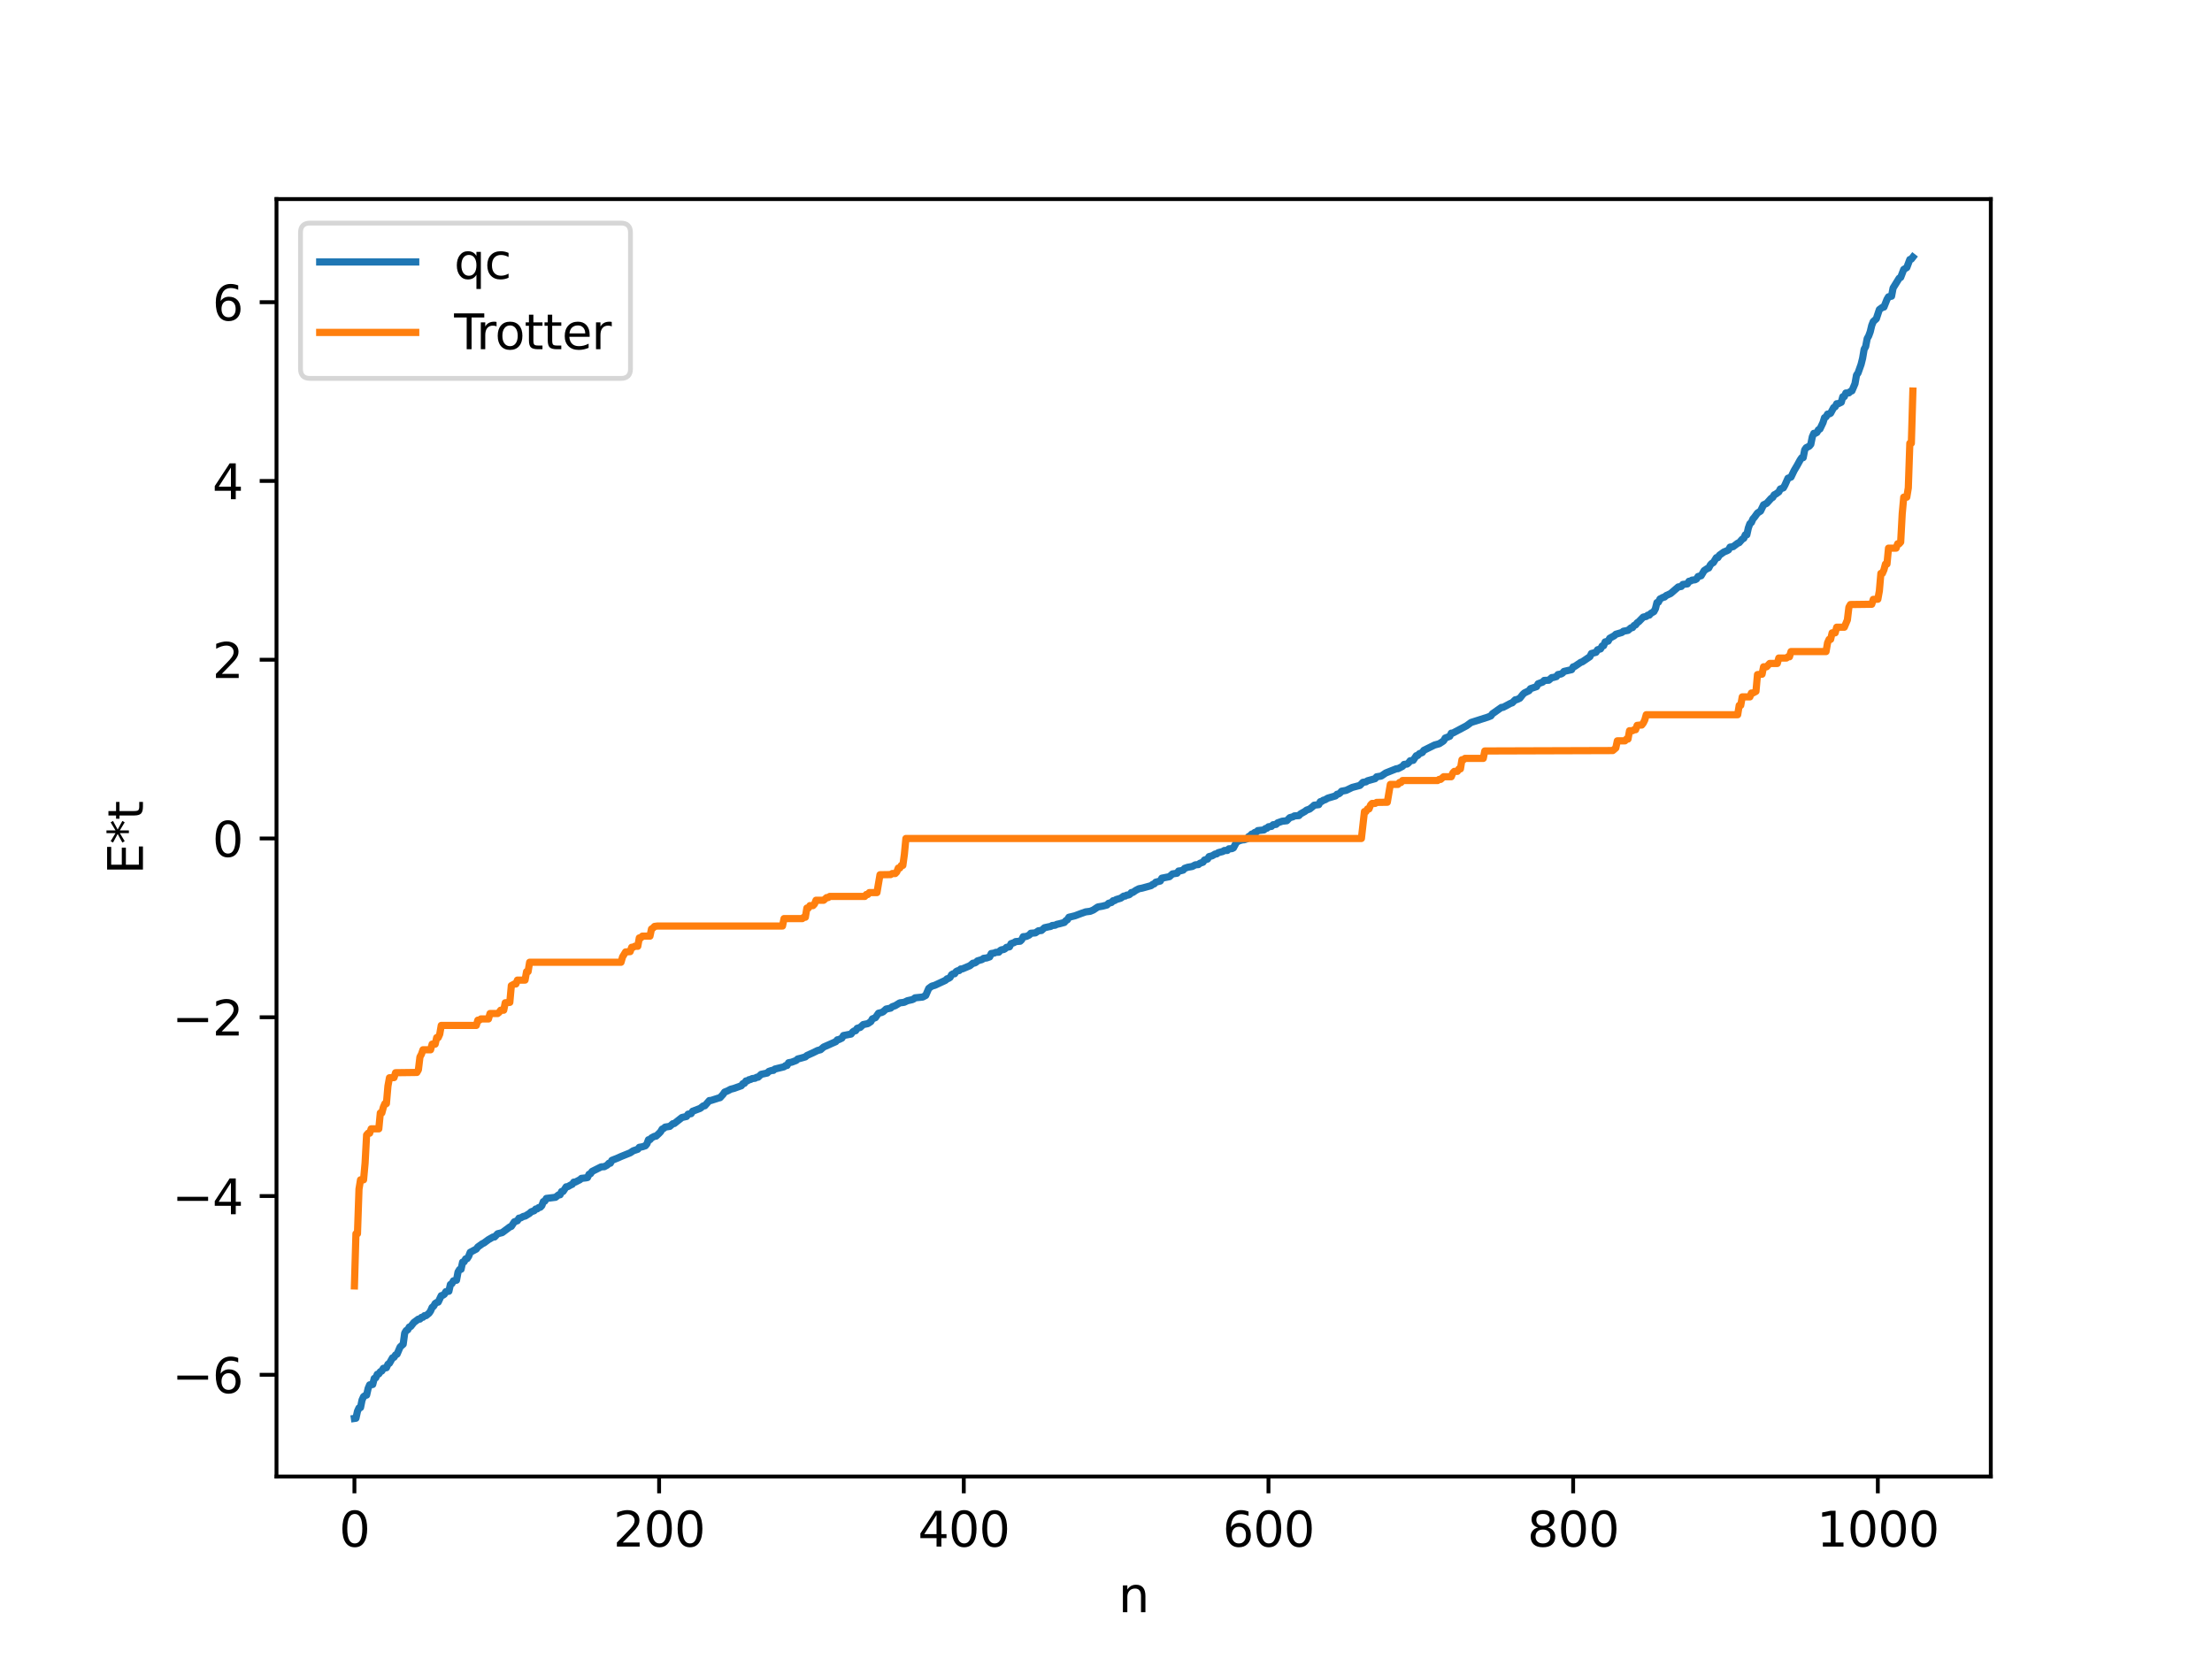 <?xml version="1.0" encoding="utf-8" standalone="no"?>
<!DOCTYPE svg PUBLIC "-//W3C//DTD SVG 1.1//EN"
  "http://www.w3.org/Graphics/SVG/1.1/DTD/svg11.dtd">
<svg xmlns:xlink="http://www.w3.org/1999/xlink" width="460.8pt" height="345.6pt" viewBox="0 0 460.8 345.6" xmlns="http://www.w3.org/2000/svg" version="1.1">
 <defs>
  <style type="text/css">*{stroke-linejoin: round; stroke-linecap: butt}</style>
 </defs>
 <g id="figure_1">
  <g id="patch_1">
   <path d="M 0 345.6 
L 460.8 345.6 
L 460.8 0 
L 0 0 
z
" style="fill: #ffffff"/>
  </g>
  <g id="axes_1">
   <g id="patch_2">
    <path d="M 57.6 307.584 
L 414.72 307.584 
L 414.72 41.472 
L 57.6 41.472 
z
" style="fill: #ffffff"/>
   </g>
   <g id="matplotlib.axis_1">
    <g id="xtick_1">
     <g id="line2d_1">
      <defs>
       <path id="m0166af80d6" d="M 0 0 
L 0 3.5 
" style="stroke: #000000; stroke-width: 0.8"/>
      </defs>
      <g>
       <use xlink:href="#m0166af80d6" x="73.833" y="307.584" style="stroke: #000000; stroke-width: 0.8"/>
      </g>
     </g>
     <g id="text_1">
      <!-- 0 -->
      <g transform="translate(70.651 322.182) scale(0.1 -0.1)">
       <defs>
        <path id="DejaVuSans-30" d="M 2034 4250 
Q 1547 4250 1301 3770 
Q 1056 3291 1056 2328 
Q 1056 1369 1301 889 
Q 1547 409 2034 409 
Q 2525 409 2770 889 
Q 3016 1369 3016 2328 
Q 3016 3291 2770 3770 
Q 2525 4250 2034 4250 
z
M 2034 4750 
Q 2819 4750 3233 4129 
Q 3647 3509 3647 2328 
Q 3647 1150 3233 529 
Q 2819 -91 2034 -91 
Q 1250 -91 836 529 
Q 422 1150 422 2328 
Q 422 3509 836 4129 
Q 1250 4750 2034 4750 
z
" transform="scale(0.016)"/>
       </defs>
       <use xlink:href="#DejaVuSans-30"/>
      </g>
     </g>
    </g>
    <g id="xtick_2">
     <g id="line2d_2">
      <g>
       <use xlink:href="#m0166af80d6" x="137.304" y="307.584" style="stroke: #000000; stroke-width: 0.8"/>
      </g>
     </g>
     <g id="text_2">
      <!-- 200 -->
      <g transform="translate(127.76 322.182) scale(0.1 -0.1)">
       <defs>
        <path id="DejaVuSans-32" d="M 1228 531 
L 3431 531 
L 3431 0 
L 469 0 
L 469 531 
Q 828 903 1448 1529 
Q 2069 2156 2228 2338 
Q 2531 2678 2651 2914 
Q 2772 3150 2772 3378 
Q 2772 3750 2511 3984 
Q 2250 4219 1831 4219 
Q 1534 4219 1204 4116 
Q 875 4013 500 3803 
L 500 4441 
Q 881 4594 1212 4672 
Q 1544 4750 1819 4750 
Q 2544 4750 2975 4387 
Q 3406 4025 3406 3419 
Q 3406 3131 3298 2873 
Q 3191 2616 2906 2266 
Q 2828 2175 2409 1742 
Q 1991 1309 1228 531 
z
" transform="scale(0.016)"/>
       </defs>
       <use xlink:href="#DejaVuSans-32"/>
       <use xlink:href="#DejaVuSans-30" x="63.623"/>
       <use xlink:href="#DejaVuSans-30" x="127.246"/>
      </g>
     </g>
    </g>
    <g id="xtick_3">
     <g id="line2d_3">
      <g>
       <use xlink:href="#m0166af80d6" x="200.775" y="307.584" style="stroke: #000000; stroke-width: 0.8"/>
      </g>
     </g>
     <g id="text_3">
      <!-- 400 -->
      <g transform="translate(191.231 322.182) scale(0.1 -0.1)">
       <defs>
        <path id="DejaVuSans-34" d="M 2419 4116 
L 825 1625 
L 2419 1625 
L 2419 4116 
z
M 2253 4666 
L 3047 4666 
L 3047 1625 
L 3713 1625 
L 3713 1100 
L 3047 1100 
L 3047 0 
L 2419 0 
L 2419 1100 
L 313 1100 
L 313 1709 
L 2253 4666 
z
" transform="scale(0.016)"/>
       </defs>
       <use xlink:href="#DejaVuSans-34"/>
       <use xlink:href="#DejaVuSans-30" x="63.623"/>
       <use xlink:href="#DejaVuSans-30" x="127.246"/>
      </g>
     </g>
    </g>
    <g id="xtick_4">
     <g id="line2d_4">
      <g>
       <use xlink:href="#m0166af80d6" x="264.246" y="307.584" style="stroke: #000000; stroke-width: 0.8"/>
      </g>
     </g>
     <g id="text_4">
      <!-- 600 -->
      <g transform="translate(254.702 322.182) scale(0.1 -0.1)">
       <defs>
        <path id="DejaVuSans-36" d="M 2113 2584 
Q 1688 2584 1439 2293 
Q 1191 2003 1191 1497 
Q 1191 994 1439 701 
Q 1688 409 2113 409 
Q 2538 409 2786 701 
Q 3034 994 3034 1497 
Q 3034 2003 2786 2293 
Q 2538 2584 2113 2584 
z
M 3366 4563 
L 3366 3988 
Q 3128 4100 2886 4159 
Q 2644 4219 2406 4219 
Q 1781 4219 1451 3797 
Q 1122 3375 1075 2522 
Q 1259 2794 1537 2939 
Q 1816 3084 2150 3084 
Q 2853 3084 3261 2657 
Q 3669 2231 3669 1497 
Q 3669 778 3244 343 
Q 2819 -91 2113 -91 
Q 1303 -91 875 529 
Q 447 1150 447 2328 
Q 447 3434 972 4092 
Q 1497 4750 2381 4750 
Q 2619 4750 2861 4703 
Q 3103 4656 3366 4563 
z
" transform="scale(0.016)"/>
       </defs>
       <use xlink:href="#DejaVuSans-36"/>
       <use xlink:href="#DejaVuSans-30" x="63.623"/>
       <use xlink:href="#DejaVuSans-30" x="127.246"/>
      </g>
     </g>
    </g>
    <g id="xtick_5">
     <g id="line2d_5">
      <g>
       <use xlink:href="#m0166af80d6" x="327.717" y="307.584" style="stroke: #000000; stroke-width: 0.8"/>
      </g>
     </g>
     <g id="text_5">
      <!-- 800 -->
      <g transform="translate(318.173 322.182) scale(0.1 -0.1)">
       <defs>
        <path id="DejaVuSans-38" d="M 2034 2216 
Q 1584 2216 1326 1975 
Q 1069 1734 1069 1313 
Q 1069 891 1326 650 
Q 1584 409 2034 409 
Q 2484 409 2743 651 
Q 3003 894 3003 1313 
Q 3003 1734 2745 1975 
Q 2488 2216 2034 2216 
z
M 1403 2484 
Q 997 2584 770 2862 
Q 544 3141 544 3541 
Q 544 4100 942 4425 
Q 1341 4750 2034 4750 
Q 2731 4750 3128 4425 
Q 3525 4100 3525 3541 
Q 3525 3141 3298 2862 
Q 3072 2584 2669 2484 
Q 3125 2378 3379 2068 
Q 3634 1759 3634 1313 
Q 3634 634 3220 271 
Q 2806 -91 2034 -91 
Q 1263 -91 848 271 
Q 434 634 434 1313 
Q 434 1759 690 2068 
Q 947 2378 1403 2484 
z
M 1172 3481 
Q 1172 3119 1398 2916 
Q 1625 2713 2034 2713 
Q 2441 2713 2670 2916 
Q 2900 3119 2900 3481 
Q 2900 3844 2670 4047 
Q 2441 4250 2034 4250 
Q 1625 4250 1398 4047 
Q 1172 3844 1172 3481 
z
" transform="scale(0.016)"/>
       </defs>
       <use xlink:href="#DejaVuSans-38"/>
       <use xlink:href="#DejaVuSans-30" x="63.623"/>
       <use xlink:href="#DejaVuSans-30" x="127.246"/>
      </g>
     </g>
    </g>
    <g id="xtick_6">
     <g id="line2d_6">
      <g>
       <use xlink:href="#m0166af80d6" x="391.188" y="307.584" style="stroke: #000000; stroke-width: 0.8"/>
      </g>
     </g>
     <g id="text_6">
      <!-- 1000 -->
      <g transform="translate(378.463 322.182) scale(0.1 -0.1)">
       <defs>
        <path id="DejaVuSans-31" d="M 794 531 
L 1825 531 
L 1825 4091 
L 703 3866 
L 703 4441 
L 1819 4666 
L 2450 4666 
L 2450 531 
L 3481 531 
L 3481 0 
L 794 0 
L 794 531 
z
" transform="scale(0.016)"/>
       </defs>
       <use xlink:href="#DejaVuSans-31"/>
       <use xlink:href="#DejaVuSans-30" x="63.623"/>
       <use xlink:href="#DejaVuSans-30" x="127.246"/>
       <use xlink:href="#DejaVuSans-30" x="190.869"/>
      </g>
     </g>
    </g>
    <g id="text_7">
     <!-- n -->
     <g transform="translate(232.991 335.861) scale(0.1 -0.1)">
      <defs>
       <path id="DejaVuSans-6e" d="M 3513 2113 
L 3513 0 
L 2938 0 
L 2938 2094 
Q 2938 2591 2744 2837 
Q 2550 3084 2163 3084 
Q 1697 3084 1428 2787 
Q 1159 2491 1159 1978 
L 1159 0 
L 581 0 
L 581 3500 
L 1159 3500 
L 1159 2956 
Q 1366 3272 1645 3428 
Q 1925 3584 2291 3584 
Q 2894 3584 3203 3211 
Q 3513 2838 3513 2113 
z
" transform="scale(0.016)"/>
      </defs>
      <use xlink:href="#DejaVuSans-6e"/>
     </g>
    </g>
   </g>
   <g id="matplotlib.axis_2">
    <g id="ytick_1">
     <g id="line2d_7">
      <defs>
       <path id="m61c96fad46" d="M 0 0 
L -3.5 0 
" style="stroke: #000000; stroke-width: 0.8"/>
      </defs>
      <g>
       <use xlink:href="#m61c96fad46" x="57.6" y="286.393" style="stroke: #000000; stroke-width: 0.8"/>
      </g>
     </g>
     <g id="text_8">
      <!-- −6 -->
      <g transform="translate(35.858 290.193) scale(0.1 -0.1)">
       <defs>
        <path id="DejaVuSans-2212" d="M 678 2272 
L 4684 2272 
L 4684 1741 
L 678 1741 
L 678 2272 
z
" transform="scale(0.016)"/>
       </defs>
       <use xlink:href="#DejaVuSans-2212"/>
       <use xlink:href="#DejaVuSans-36" x="83.789"/>
      </g>
     </g>
    </g>
    <g id="ytick_2">
     <g id="line2d_8">
      <g>
       <use xlink:href="#m61c96fad46" x="57.6" y="249.153" style="stroke: #000000; stroke-width: 0.8"/>
      </g>
     </g>
     <g id="text_9">
      <!-- −4 -->
      <g transform="translate(35.858 252.952) scale(0.1 -0.1)">
       <use xlink:href="#DejaVuSans-2212"/>
       <use xlink:href="#DejaVuSans-34" x="83.789"/>
      </g>
     </g>
    </g>
    <g id="ytick_3">
     <g id="line2d_9">
      <g>
       <use xlink:href="#m61c96fad46" x="57.6" y="211.913" style="stroke: #000000; stroke-width: 0.8"/>
      </g>
     </g>
     <g id="text_10">
      <!-- −2 -->
      <g transform="translate(35.858 215.712) scale(0.1 -0.1)">
       <use xlink:href="#DejaVuSans-2212"/>
       <use xlink:href="#DejaVuSans-32" x="83.789"/>
      </g>
     </g>
    </g>
    <g id="ytick_4">
     <g id="line2d_10">
      <g>
       <use xlink:href="#m61c96fad46" x="57.6" y="174.673" style="stroke: #000000; stroke-width: 0.8"/>
      </g>
     </g>
     <g id="text_11">
      <!-- 0 -->
      <g transform="translate(44.237 178.472) scale(0.1 -0.1)">
       <use xlink:href="#DejaVuSans-30"/>
      </g>
     </g>
    </g>
    <g id="ytick_5">
     <g id="line2d_11">
      <g>
       <use xlink:href="#m61c96fad46" x="57.6" y="137.433" style="stroke: #000000; stroke-width: 0.8"/>
      </g>
     </g>
     <g id="text_12">
      <!-- 2 -->
      <g transform="translate(44.237 141.232) scale(0.1 -0.1)">
       <use xlink:href="#DejaVuSans-32"/>
      </g>
     </g>
    </g>
    <g id="ytick_6">
     <g id="line2d_12">
      <g>
       <use xlink:href="#m61c96fad46" x="57.6" y="100.193" style="stroke: #000000; stroke-width: 0.8"/>
      </g>
     </g>
     <g id="text_13">
      <!-- 4 -->
      <g transform="translate(44.237 103.992) scale(0.1 -0.1)">
       <use xlink:href="#DejaVuSans-34"/>
      </g>
     </g>
    </g>
    <g id="ytick_7">
     <g id="line2d_13">
      <g>
       <use xlink:href="#m61c96fad46" x="57.6" y="62.952" style="stroke: #000000; stroke-width: 0.8"/>
      </g>
     </g>
     <g id="text_14">
      <!-- 6 -->
      <g transform="translate(44.237 66.752) scale(0.1 -0.1)">
       <use xlink:href="#DejaVuSans-36"/>
      </g>
     </g>
    </g>
    <g id="text_15">
     <!-- E*t -->
     <g transform="translate(29.778 182.148) rotate(-90) scale(0.1 -0.1)">
      <defs>
       <path id="DejaVuSans-45" d="M 628 4666 
L 3578 4666 
L 3578 4134 
L 1259 4134 
L 1259 2753 
L 3481 2753 
L 3481 2222 
L 1259 2222 
L 1259 531 
L 3634 531 
L 3634 0 
L 628 0 
L 628 4666 
z
" transform="scale(0.016)"/>
       <path id="DejaVuSans-2a" d="M 3009 3897 
L 1888 3291 
L 3009 2681 
L 2828 2375 
L 1778 3009 
L 1778 1831 
L 1422 1831 
L 1422 3009 
L 372 2375 
L 191 2681 
L 1313 3291 
L 191 3897 
L 372 4206 
L 1422 3572 
L 1422 4750 
L 1778 4750 
L 1778 3572 
L 2828 4206 
L 3009 3897 
z
" transform="scale(0.016)"/>
       <path id="DejaVuSans-74" d="M 1172 4494 
L 1172 3500 
L 2356 3500 
L 2356 3053 
L 1172 3053 
L 1172 1153 
Q 1172 725 1289 603 
Q 1406 481 1766 481 
L 2356 481 
L 2356 0 
L 1766 0 
Q 1100 0 847 248 
Q 594 497 594 1153 
L 594 3053 
L 172 3053 
L 172 3500 
L 594 3500 
L 594 4494 
L 1172 4494 
z
" transform="scale(0.016)"/>
      </defs>
      <use xlink:href="#DejaVuSans-45"/>
      <use xlink:href="#DejaVuSans-2a" x="63.184"/>
      <use xlink:href="#DejaVuSans-74" x="113.184"/>
     </g>
    </g>
   </g>
   <g id="line2d_14">
    <path d="M 73.833 295.488 
L 74.15 295.442 
L 74.467 293.999 
L 74.785 293.297 
L 75.102 293.219 
L 75.42 291.651 
L 75.737 290.949 
L 76.054 290.712 
L 76.372 290.624 
L 76.689 289.231 
L 77.006 288.487 
L 77.641 288.414 
L 77.958 287.153 
L 78.276 287.023 
L 78.593 286.288 
L 78.91 286.215 
L 79.228 285.75 
L 79.545 285.595 
L 79.862 285.045 
L 80.497 284.919 
L 80.815 284.201 
L 81.132 283.987 
L 81.767 282.863 
L 82.084 282.747 
L 82.401 282.25 
L 82.719 282.09 
L 83.353 280.598 
L 83.988 280.028 
L 84.305 277.703 
L 84.623 277.172 
L 84.94 277.027 
L 85.258 276.45 
L 85.575 276.316 
L 86.21 275.5 
L 87.162 274.793 
L 87.479 274.79 
L 87.796 274.438 
L 88.114 274.408 
L 88.431 274.073 
L 88.748 274.072 
L 89.383 273.556 
L 89.7 273.09 
L 90.018 272.351 
L 90.335 272.11 
L 90.653 271.548 
L 90.97 271.332 
L 91.287 271.256 
L 91.922 269.908 
L 92.239 269.838 
L 92.557 269.624 
L 92.874 269.079 
L 93.509 268.992 
L 93.826 267.578 
L 94.143 267.401 
L 94.461 266.818 
L 95.096 266.695 
L 95.413 264.994 
L 95.73 264.469 
L 96.048 264.416 
L 96.365 262.922 
L 96.682 262.861 
L 97 262.249 
L 97.317 262.19 
L 97.634 261.7 
L 97.952 260.877 
L 99.221 260.205 
L 99.539 259.767 
L 100.491 259.083 
L 100.808 258.937 
L 101.76 258.237 
L 102.712 257.692 
L 103.029 257.683 
L 103.664 257.016 
L 104.616 256.78 
L 106.203 255.593 
L 106.52 255.477 
L 107.155 254.52 
L 107.79 254.301 
L 108.107 253.765 
L 108.424 253.732 
L 109.059 253.384 
L 109.377 253.346 
L 110.329 252.755 
L 110.646 252.443 
L 111.281 252.219 
L 111.598 251.864 
L 111.915 251.827 
L 112.233 251.556 
L 112.55 251.492 
L 112.867 251.174 
L 113.185 250.318 
L 113.502 250.216 
L 113.82 249.654 
L 115.724 249.417 
L 116.358 248.914 
L 116.676 248.895 
L 116.993 248.211 
L 117.31 248.194 
L 117.945 247.238 
L 118.262 247.212 
L 118.897 246.849 
L 119.215 246.715 
L 119.532 246.256 
L 119.849 246.249 
L 120.801 245.763 
L 121.119 245.478 
L 122.071 245.371 
L 122.388 245.302 
L 122.705 244.617 
L 123.023 244.505 
L 123.34 244.033 
L 125.244 243.076 
L 125.879 243.044 
L 126.514 242.697 
L 126.831 242.335 
L 127.148 242.316 
L 127.466 241.724 
L 128.735 241.215 
L 129.37 240.926 
L 131.274 240.157 
L 131.909 239.735 
L 132.861 239.411 
L 133.178 239.007 
L 133.813 238.895 
L 134.448 238.684 
L 134.765 238.293 
L 135.082 237.433 
L 135.4 237.411 
L 135.717 237.042 
L 136.352 236.706 
L 136.669 236.679 
L 137.304 236.09 
L 137.621 235.752 
L 137.939 235.213 
L 138.256 235.075 
L 138.573 234.792 
L 139.525 234.646 
L 140.16 234.09 
L 140.477 234.045 
L 142.064 232.794 
L 143.016 232.58 
L 143.334 232.103 
L 143.968 231.996 
L 144.286 231.494 
L 145.872 230.889 
L 146.507 230.381 
L 146.824 230.352 
L 147.777 229.262 
L 148.094 229.254 
L 149.681 228.744 
L 149.998 228.664 
L 150.633 227.971 
L 150.95 227.502 
L 151.585 227.246 
L 152.22 226.905 
L 152.854 226.745 
L 153.489 226.52 
L 154.441 226.18 
L 154.758 225.74 
L 155.076 225.681 
L 155.393 225.18 
L 155.71 225.156 
L 156.028 224.922 
L 156.345 224.887 
L 156.662 224.695 
L 157.297 224.619 
L 157.615 224.418 
L 157.932 224.399 
L 158.567 223.802 
L 159.836 223.531 
L 160.153 223.199 
L 160.788 222.988 
L 161.105 222.982 
L 161.423 222.701 
L 163.327 222.236 
L 163.644 221.98 
L 163.962 221.96 
L 164.279 221.389 
L 164.914 221.274 
L 165.866 220.915 
L 166.183 220.604 
L 166.818 220.444 
L 167.77 220.172 
L 168.087 219.889 
L 168.722 219.598 
L 169.357 219.313 
L 170.309 218.843 
L 170.943 218.671 
L 171.578 218.117 
L 174.117 216.995 
L 174.434 216.612 
L 174.752 216.567 
L 175.386 216.256 
L 175.704 215.72 
L 177.291 215.414 
L 177.608 214.995 
L 177.925 214.77 
L 178.243 214.716 
L 178.56 214.22 
L 179.195 214.029 
L 179.829 213.436 
L 180.781 213.242 
L 181.416 212.816 
L 181.734 212.252 
L 182.368 211.995 
L 183.003 211.07 
L 183.638 210.923 
L 183.955 210.777 
L 184.59 210.207 
L 185.542 210.008 
L 185.859 209.72 
L 186.494 209.497 
L 187.446 208.911 
L 188.081 208.839 
L 188.398 208.779 
L 189.033 208.469 
L 189.985 208.256 
L 190.302 208.125 
L 190.62 207.867 
L 192.206 207.706 
L 192.841 207.372 
L 193.476 205.9 
L 194.11 205.437 
L 194.745 205.251 
L 196.967 204.216 
L 197.284 203.905 
L 197.601 203.821 
L 197.919 203.61 
L 198.236 203.041 
L 198.553 202.856 
L 198.871 202.849 
L 199.188 202.392 
L 199.505 202.222 
L 199.823 202.181 
L 200.14 201.856 
L 200.458 201.848 
L 202.044 201.179 
L 202.679 200.654 
L 202.996 200.627 
L 203.314 200.467 
L 203.631 200.167 
L 204.583 199.889 
L 204.9 199.641 
L 205.535 199.559 
L 206.17 199.337 
L 206.487 198.639 
L 207.122 198.543 
L 207.439 198.387 
L 208.074 198.357 
L 208.391 197.988 
L 208.709 197.835 
L 209.026 197.824 
L 209.343 197.664 
L 209.661 197.356 
L 210.296 197.237 
L 210.613 196.584 
L 211.248 196.364 
L 211.565 196.153 
L 212.517 196.071 
L 212.834 195.766 
L 213.152 195.131 
L 213.786 195.085 
L 214.421 194.784 
L 214.739 194.414 
L 215.691 194.333 
L 216.325 193.901 
L 216.96 193.834 
L 217.595 193.261 
L 218.547 193.048 
L 218.864 193.004 
L 219.181 192.8 
L 219.816 192.739 
L 220.134 192.563 
L 220.768 192.421 
L 221.72 192.163 
L 222.038 191.788 
L 222.355 191.606 
L 222.672 191.079 
L 223.307 190.929 
L 223.942 190.771 
L 225.211 190.295 
L 226.163 189.959 
L 227.115 189.838 
L 227.75 189.573 
L 228.702 188.936 
L 229.654 188.773 
L 230.606 188.524 
L 230.924 188.179 
L 231.558 187.994 
L 231.876 187.641 
L 232.193 187.608 
L 232.51 187.4 
L 233.462 187.111 
L 234.097 186.669 
L 234.415 186.667 
L 234.732 186.465 
L 235.049 186.456 
L 235.367 186.307 
L 235.684 185.929 
L 236.001 185.902 
L 236.636 185.464 
L 237.271 185.138 
L 237.905 185.02 
L 239.81 184.494 
L 240.127 184.227 
L 240.444 184.128 
L 240.762 183.775 
L 241.714 183.531 
L 242.031 182.941 
L 243.618 182.626 
L 244.253 182.051 
L 245.205 181.908 
L 245.522 181.449 
L 245.839 181.424 
L 246.474 181.257 
L 246.791 180.889 
L 247.426 180.671 
L 248.378 180.501 
L 249.013 180.158 
L 249.648 180.107 
L 249.965 179.834 
L 250.6 179.62 
L 250.917 179.155 
L 251.552 178.961 
L 251.869 178.445 
L 252.504 178.285 
L 253.139 177.91 
L 253.456 177.882 
L 253.773 177.626 
L 254.725 177.385 
L 255.043 177.175 
L 255.677 177.161 
L 255.995 176.825 
L 256.629 176.788 
L 256.947 176.628 
L 257.581 175.443 
L 258.216 175.119 
L 258.851 174.951 
L 259.168 174.943 
L 259.803 174.729 
L 260.12 174.266 
L 260.438 174.114 
L 260.755 173.758 
L 261.072 173.677 
L 261.39 173.412 
L 261.707 173.368 
L 262.024 173.029 
L 263.294 172.889 
L 263.611 172.598 
L 263.929 172.536 
L 264.246 172.234 
L 264.881 172.147 
L 265.198 171.814 
L 265.833 171.734 
L 266.15 171.414 
L 267.102 171.081 
L 268.054 170.974 
L 268.689 170.335 
L 269.324 170.163 
L 269.641 169.97 
L 270.593 169.901 
L 270.91 169.557 
L 271.862 169.02 
L 272.18 168.763 
L 272.815 168.542 
L 273.449 168.039 
L 273.767 167.736 
L 274.719 167.624 
L 275.036 167.006 
L 275.353 166.95 
L 275.671 166.698 
L 275.988 166.629 
L 276.623 166.264 
L 278.21 165.799 
L 278.527 165.461 
L 278.844 165.405 
L 279.162 165.184 
L 279.479 164.824 
L 280.431 164.646 
L 281.7 164.037 
L 283.287 163.617 
L 283.922 162.974 
L 284.557 162.874 
L 284.874 162.654 
L 286.461 162.212 
L 286.778 161.821 
L 287.73 161.667 
L 288.682 161.023 
L 290.904 160.138 
L 291.221 160.13 
L 292.173 159.645 
L 292.491 159.246 
L 293.125 159.161 
L 293.443 158.904 
L 293.76 158.483 
L 294.395 158.389 
L 295.029 157.433 
L 295.347 157.382 
L 295.664 157.017 
L 296.299 156.757 
L 296.616 156.304 
L 298.838 155.203 
L 299.79 154.943 
L 300.424 154.545 
L 300.742 154.31 
L 301.059 153.751 
L 302.011 153.38 
L 302.329 152.731 
L 302.646 152.714 
L 305.502 151.198 
L 306.454 150.503 
L 309.945 149.388 
L 310.58 149.133 
L 310.897 148.692 
L 312.801 147.356 
L 313.119 147.354 
L 314.705 146.507 
L 315.023 146.415 
L 315.658 145.777 
L 315.975 145.748 
L 316.61 145.449 
L 317.244 144.649 
L 317.562 144.354 
L 318.514 143.886 
L 318.831 143.463 
L 320.1 143.035 
L 320.418 142.443 
L 321.37 142.087 
L 321.687 141.743 
L 322.639 141.703 
L 323.274 141.15 
L 323.591 141.128 
L 324.226 140.947 
L 324.543 140.525 
L 325.178 140.408 
L 325.496 140.233 
L 325.813 139.866 
L 327.4 139.502 
L 327.717 138.916 
L 328.034 138.837 
L 329.304 137.973 
L 329.621 137.87 
L 331.208 136.791 
L 331.525 136.14 
L 332.477 135.886 
L 332.795 135.358 
L 333.429 135.177 
L 333.747 134.578 
L 334.064 134.515 
L 334.381 133.72 
L 335.016 133.553 
L 335.334 132.96 
L 336.286 132.433 
L 336.603 132.128 
L 337.872 131.755 
L 338.19 131.495 
L 339.142 131.317 
L 339.777 130.78 
L 340.094 130.737 
L 340.411 130.298 
L 340.729 130.178 
L 341.046 129.735 
L 341.363 129.531 
L 342.315 128.555 
L 342.95 128.412 
L 343.267 128.148 
L 343.585 128.14 
L 343.902 127.774 
L 344.537 127.407 
L 344.854 126.809 
L 345.172 125.527 
L 345.489 125.429 
L 345.806 124.777 
L 346.441 124.444 
L 346.758 124.374 
L 347.076 124.076 
L 348.028 123.636 
L 349.615 122.268 
L 350.249 122.167 
L 350.567 121.75 
L 351.519 121.634 
L 351.836 121.095 
L 352.153 121.055 
L 352.471 120.854 
L 353.105 120.78 
L 353.423 120.602 
L 353.74 120.092 
L 354.375 119.938 
L 355.01 118.867 
L 355.644 118.446 
L 355.962 118.328 
L 356.279 117.718 
L 356.596 117.36 
L 356.914 117.202 
L 357.548 116.174 
L 357.866 116.163 
L 358.183 115.656 
L 359.135 114.98 
L 359.77 114.725 
L 360.087 114.545 
L 360.405 113.975 
L 361.039 113.88 
L 361.991 113.165 
L 362.309 113.04 
L 362.943 112.315 
L 363.261 112.147 
L 363.578 111.406 
L 363.896 111.406 
L 364.213 109.982 
L 364.53 109.1 
L 364.848 108.84 
L 365.165 108.105 
L 365.482 107.752 
L 366.117 106.869 
L 366.752 106.467 
L 367.386 105.159 
L 368.021 104.864 
L 368.973 103.806 
L 369.291 103.613 
L 369.608 103.077 
L 369.925 102.929 
L 370.56 102.471 
L 370.877 101.858 
L 371.512 101.626 
L 371.829 101.05 
L 372.464 99.628 
L 373.099 99.388 
L 373.734 98.054 
L 374.368 96.978 
L 375.003 95.825 
L 375.32 95.363 
L 375.638 95.334 
L 375.955 93.7 
L 376.272 93.263 
L 376.907 92.949 
L 377.224 92.549 
L 377.542 90.985 
L 377.859 90.27 
L 378.177 90.262 
L 378.494 90.089 
L 378.811 89.528 
L 379.129 89.37 
L 379.763 88.034 
L 380.081 87.01 
L 380.398 86.836 
L 380.715 86.264 
L 381.033 86.246 
L 381.35 86.081 
L 381.985 84.904 
L 382.302 84.736 
L 382.62 84.105 
L 382.937 84.104 
L 383.572 83.797 
L 383.889 82.642 
L 384.206 82.622 
L 384.524 81.874 
L 385.158 81.842 
L 385.476 81.535 
L 385.793 81.419 
L 386.428 79.927 
L 386.745 78.142 
L 387.062 77.698 
L 387.697 75.912 
L 388.015 74.636 
L 388.332 72.764 
L 388.649 72.205 
L 388.967 70.535 
L 389.284 69.976 
L 389.601 69.115 
L 389.919 67.786 
L 390.236 66.99 
L 390.871 66.405 
L 391.505 64.489 
L 392.14 64.024 
L 392.458 63.968 
L 393.092 62.369 
L 393.41 61.829 
L 394.044 61.705 
L 394.362 60.01 
L 395.631 57.96 
L 395.948 57.781 
L 396.583 56.127 
L 397.218 55.74 
L 397.853 54.058 
L 398.17 53.974 
L 398.487 53.568 
L 398.487 53.568 
" clip-path="url(#pd150992cdc)" style="fill: none; stroke: #1f77b4; stroke-width: 1.5; stroke-linecap: square"/>
   </g>
   <g id="line2d_15">
    <path d="M 73.833 267.883 
L 74.15 257.007 
L 74.467 257.007 
L 74.785 247.709 
L 75.102 245.778 
L 75.737 245.778 
L 76.054 242.299 
L 76.372 236.427 
L 76.689 236.067 
L 77.006 236.067 
L 77.324 235.158 
L 78.91 235.158 
L 79.228 231.845 
L 79.545 231.845 
L 79.862 230.646 
L 80.18 229.905 
L 80.497 229.905 
L 80.815 226.241 
L 81.132 224.517 
L 82.084 224.487 
L 82.401 223.466 
L 86.844 223.409 
L 87.162 222.85 
L 87.479 220.195 
L 87.796 219.608 
L 88.114 218.689 
L 89.7 218.689 
L 90.018 217.515 
L 90.653 217.515 
L 90.97 216.151 
L 91.287 216.151 
L 91.605 215.44 
L 91.922 213.613 
L 99.221 213.613 
L 99.539 212.524 
L 99.856 212.524 
L 100.173 212.266 
L 101.76 212.266 
L 102.077 211.137 
L 103.664 211.137 
L 103.981 210.883 
L 104.299 210.442 
L 104.934 210.442 
L 105.251 208.894 
L 106.203 208.816 
L 106.52 205.323 
L 107.155 204.978 
L 107.472 204.978 
L 107.79 204.173 
L 109.377 204.173 
L 109.694 202.408 
L 110.011 202.408 
L 110.329 200.457 
L 129.37 200.457 
L 129.687 199.349 
L 130.322 198.306 
L 131.274 198.24 
L 131.591 197.333 
L 131.909 197.333 
L 132.226 197.126 
L 132.861 197.126 
L 133.178 195.381 
L 133.496 195.381 
L 133.813 195.015 
L 135.4 195.015 
L 135.717 193.527 
L 136.034 193.326 
L 136.352 192.99 
L 136.986 192.905 
L 163.01 192.905 
L 163.327 191.36 
L 167.135 191.36 
L 167.453 191.078 
L 167.77 191.078 
L 168.087 189.166 
L 168.405 189.166 
L 168.722 188.656 
L 169.357 188.656 
L 169.674 188.326 
L 169.991 187.538 
L 171.578 187.538 
L 172.213 186.981 
L 172.53 186.981 
L 172.848 186.745 
L 180.147 186.745 
L 180.464 186.339 
L 180.781 186.339 
L 181.099 185.941 
L 182.686 185.941 
L 183.32 182.225 
L 185.542 182.192 
L 185.859 181.976 
L 186.494 181.976 
L 186.811 181.65 
L 187.129 180.833 
L 187.446 180.833 
L 187.763 180.279 
L 188.081 180.279 
L 188.398 177.968 
L 188.715 174.673 
L 283.605 174.673 
L 284.239 169.067 
L 284.557 169.067 
L 284.874 168.513 
L 285.191 168.513 
L 285.509 167.696 
L 285.826 167.37 
L 286.461 167.37 
L 286.778 167.154 
L 289 167.121 
L 289.634 163.405 
L 291.221 163.405 
L 291.539 163.006 
L 291.856 163.006 
L 292.173 162.6 
L 299.472 162.6 
L 299.79 162.364 
L 300.107 162.364 
L 300.742 161.808 
L 302.329 161.808 
L 302.646 161.019 
L 302.963 160.69 
L 303.598 160.69 
L 303.915 160.18 
L 304.233 160.18 
L 304.55 158.268 
L 304.867 158.268 
L 305.185 157.986 
L 308.993 157.986 
L 309.31 156.441 
L 335.968 156.356 
L 336.603 155.819 
L 336.92 154.331 
L 338.507 154.331 
L 338.824 153.965 
L 339.142 153.965 
L 339.459 152.22 
L 340.094 152.22 
L 340.411 152.013 
L 340.729 152.013 
L 341.046 151.106 
L 341.681 151.04 
L 341.998 151.04 
L 342.315 150.636 
L 342.633 149.997 
L 342.95 148.889 
L 361.991 148.889 
L 362.309 146.938 
L 362.626 146.938 
L 362.943 145.173 
L 364.53 145.173 
L 364.848 144.368 
L 365.165 144.368 
L 365.8 144.023 
L 366.117 140.529 
L 367.069 140.451 
L 367.386 138.903 
L 368.021 138.903 
L 368.656 138.209 
L 370.243 138.209 
L 370.56 137.08 
L 372.147 137.08 
L 372.464 136.822 
L 372.781 136.822 
L 373.099 135.733 
L 380.398 135.733 
L 380.715 133.905 
L 381.033 133.195 
L 381.35 133.195 
L 381.667 131.831 
L 382.302 131.831 
L 382.62 130.657 
L 384.206 130.657 
L 384.841 129.151 
L 385.158 126.496 
L 385.476 125.937 
L 389.919 125.879 
L 390.236 124.859 
L 391.188 124.829 
L 391.505 123.105 
L 391.823 119.441 
L 392.14 119.441 
L 392.458 118.7 
L 392.775 117.501 
L 393.092 117.501 
L 393.41 114.188 
L 394.996 114.188 
L 395.314 113.279 
L 395.631 113.279 
L 395.948 112.919 
L 396.266 107.046 
L 396.583 103.568 
L 397.218 103.568 
L 397.535 101.637 
L 397.853 92.339 
L 398.17 92.339 
L 398.487 81.463 
L 398.487 81.463 
" clip-path="url(#pd150992cdc)" style="fill: none; stroke: #ff7f0e; stroke-width: 1.5; stroke-linecap: square"/>
   </g>
   <g id="patch_3">
    <path d="M 57.6 307.584 
L 57.6 41.472 
" style="fill: none; stroke: #000000; stroke-width: 0.8; stroke-linejoin: miter; stroke-linecap: square"/>
   </g>
   <g id="patch_4">
    <path d="M 414.72 307.584 
L 414.72 41.472 
" style="fill: none; stroke: #000000; stroke-width: 0.8; stroke-linejoin: miter; stroke-linecap: square"/>
   </g>
   <g id="patch_5">
    <path d="M 57.6 307.584 
L 414.72 307.584 
" style="fill: none; stroke: #000000; stroke-width: 0.8; stroke-linejoin: miter; stroke-linecap: square"/>
   </g>
   <g id="patch_6">
    <path d="M 57.6 41.472 
L 414.72 41.472 
" style="fill: none; stroke: #000000; stroke-width: 0.8; stroke-linejoin: miter; stroke-linecap: square"/>
   </g>
   <g id="legend_1">
    <g id="patch_7">
     <path d="M 64.6 78.828 
L 129.342 78.828 
Q 131.342 78.828 131.342 76.828 
L 131.342 48.472 
Q 131.342 46.472 129.342 46.472 
L 64.6 46.472 
Q 62.6 46.472 62.6 48.472 
L 62.6 76.828 
Q 62.6 78.828 64.6 78.828 
z
" style="fill: #ffffff; opacity: 0.8; stroke: #cccccc; stroke-linejoin: miter"/>
    </g>
    <g id="line2d_16">
     <path d="M 66.6 54.57 
L 76.6 54.57 
L 86.6 54.57 
" style="fill: none; stroke: #1f77b4; stroke-width: 1.5; stroke-linecap: square"/>
    </g>
    <g id="text_16">
     <!-- qc -->
     <g transform="translate(94.6 58.07) scale(0.1 -0.1)">
      <defs>
       <path id="DejaVuSans-71" d="M 947 1747 
Q 947 1113 1208 752 
Q 1469 391 1925 391 
Q 2381 391 2643 752 
Q 2906 1113 2906 1747 
Q 2906 2381 2643 2742 
Q 2381 3103 1925 3103 
Q 1469 3103 1208 2742 
Q 947 2381 947 1747 
z
M 2906 525 
Q 2725 213 2448 61 
Q 2172 -91 1784 -91 
Q 1150 -91 751 415 
Q 353 922 353 1747 
Q 353 2572 751 3078 
Q 1150 3584 1784 3584 
Q 2172 3584 2448 3432 
Q 2725 3281 2906 2969 
L 2906 3500 
L 3481 3500 
L 3481 -1331 
L 2906 -1331 
L 2906 525 
z
" transform="scale(0.016)"/>
       <path id="DejaVuSans-63" d="M 3122 3366 
L 3122 2828 
Q 2878 2963 2633 3030 
Q 2388 3097 2138 3097 
Q 1578 3097 1268 2742 
Q 959 2388 959 1747 
Q 959 1106 1268 751 
Q 1578 397 2138 397 
Q 2388 397 2633 464 
Q 2878 531 3122 666 
L 3122 134 
Q 2881 22 2623 -34 
Q 2366 -91 2075 -91 
Q 1284 -91 818 406 
Q 353 903 353 1747 
Q 353 2603 823 3093 
Q 1294 3584 2113 3584 
Q 2378 3584 2631 3529 
Q 2884 3475 3122 3366 
z
" transform="scale(0.016)"/>
      </defs>
      <use xlink:href="#DejaVuSans-71"/>
      <use xlink:href="#DejaVuSans-63" x="63.477"/>
     </g>
    </g>
    <g id="line2d_17">
     <path d="M 66.6 69.249 
L 76.6 69.249 
L 86.6 69.249 
" style="fill: none; stroke: #ff7f0e; stroke-width: 1.5; stroke-linecap: square"/>
    </g>
    <g id="text_17">
     <!-- Trotter -->
     <g transform="translate(94.6 72.749) scale(0.1 -0.1)">
      <defs>
       <path id="DejaVuSans-54" d="M -19 4666 
L 3928 4666 
L 3928 4134 
L 2272 4134 
L 2272 0 
L 1638 0 
L 1638 4134 
L -19 4134 
L -19 4666 
z
" transform="scale(0.016)"/>
       <path id="DejaVuSans-72" d="M 2631 2963 
Q 2534 3019 2420 3045 
Q 2306 3072 2169 3072 
Q 1681 3072 1420 2755 
Q 1159 2438 1159 1844 
L 1159 0 
L 581 0 
L 581 3500 
L 1159 3500 
L 1159 2956 
Q 1341 3275 1631 3429 
Q 1922 3584 2338 3584 
Q 2397 3584 2469 3576 
Q 2541 3569 2628 3553 
L 2631 2963 
z
" transform="scale(0.016)"/>
       <path id="DejaVuSans-6f" d="M 1959 3097 
Q 1497 3097 1228 2736 
Q 959 2375 959 1747 
Q 959 1119 1226 758 
Q 1494 397 1959 397 
Q 2419 397 2687 759 
Q 2956 1122 2956 1747 
Q 2956 2369 2687 2733 
Q 2419 3097 1959 3097 
z
M 1959 3584 
Q 2709 3584 3137 3096 
Q 3566 2609 3566 1747 
Q 3566 888 3137 398 
Q 2709 -91 1959 -91 
Q 1206 -91 779 398 
Q 353 888 353 1747 
Q 353 2609 779 3096 
Q 1206 3584 1959 3584 
z
" transform="scale(0.016)"/>
       <path id="DejaVuSans-65" d="M 3597 1894 
L 3597 1613 
L 953 1613 
Q 991 1019 1311 708 
Q 1631 397 2203 397 
Q 2534 397 2845 478 
Q 3156 559 3463 722 
L 3463 178 
Q 3153 47 2828 -22 
Q 2503 -91 2169 -91 
Q 1331 -91 842 396 
Q 353 884 353 1716 
Q 353 2575 817 3079 
Q 1281 3584 2069 3584 
Q 2775 3584 3186 3129 
Q 3597 2675 3597 1894 
z
M 3022 2063 
Q 3016 2534 2758 2815 
Q 2500 3097 2075 3097 
Q 1594 3097 1305 2825 
Q 1016 2553 972 2059 
L 3022 2063 
z
" transform="scale(0.016)"/>
      </defs>
      <use xlink:href="#DejaVuSans-54"/>
      <use xlink:href="#DejaVuSans-72" x="46.334"/>
      <use xlink:href="#DejaVuSans-6f" x="85.197"/>
      <use xlink:href="#DejaVuSans-74" x="146.379"/>
      <use xlink:href="#DejaVuSans-74" x="185.588"/>
      <use xlink:href="#DejaVuSans-65" x="224.797"/>
      <use xlink:href="#DejaVuSans-72" x="286.32"/>
     </g>
    </g>
   </g>
  </g>
 </g>
 <defs>
  <clipPath id="pd150992cdc">
   <rect x="57.6" y="41.472" width="357.12" height="266.112"/>
  </clipPath>
 </defs>
</svg>

